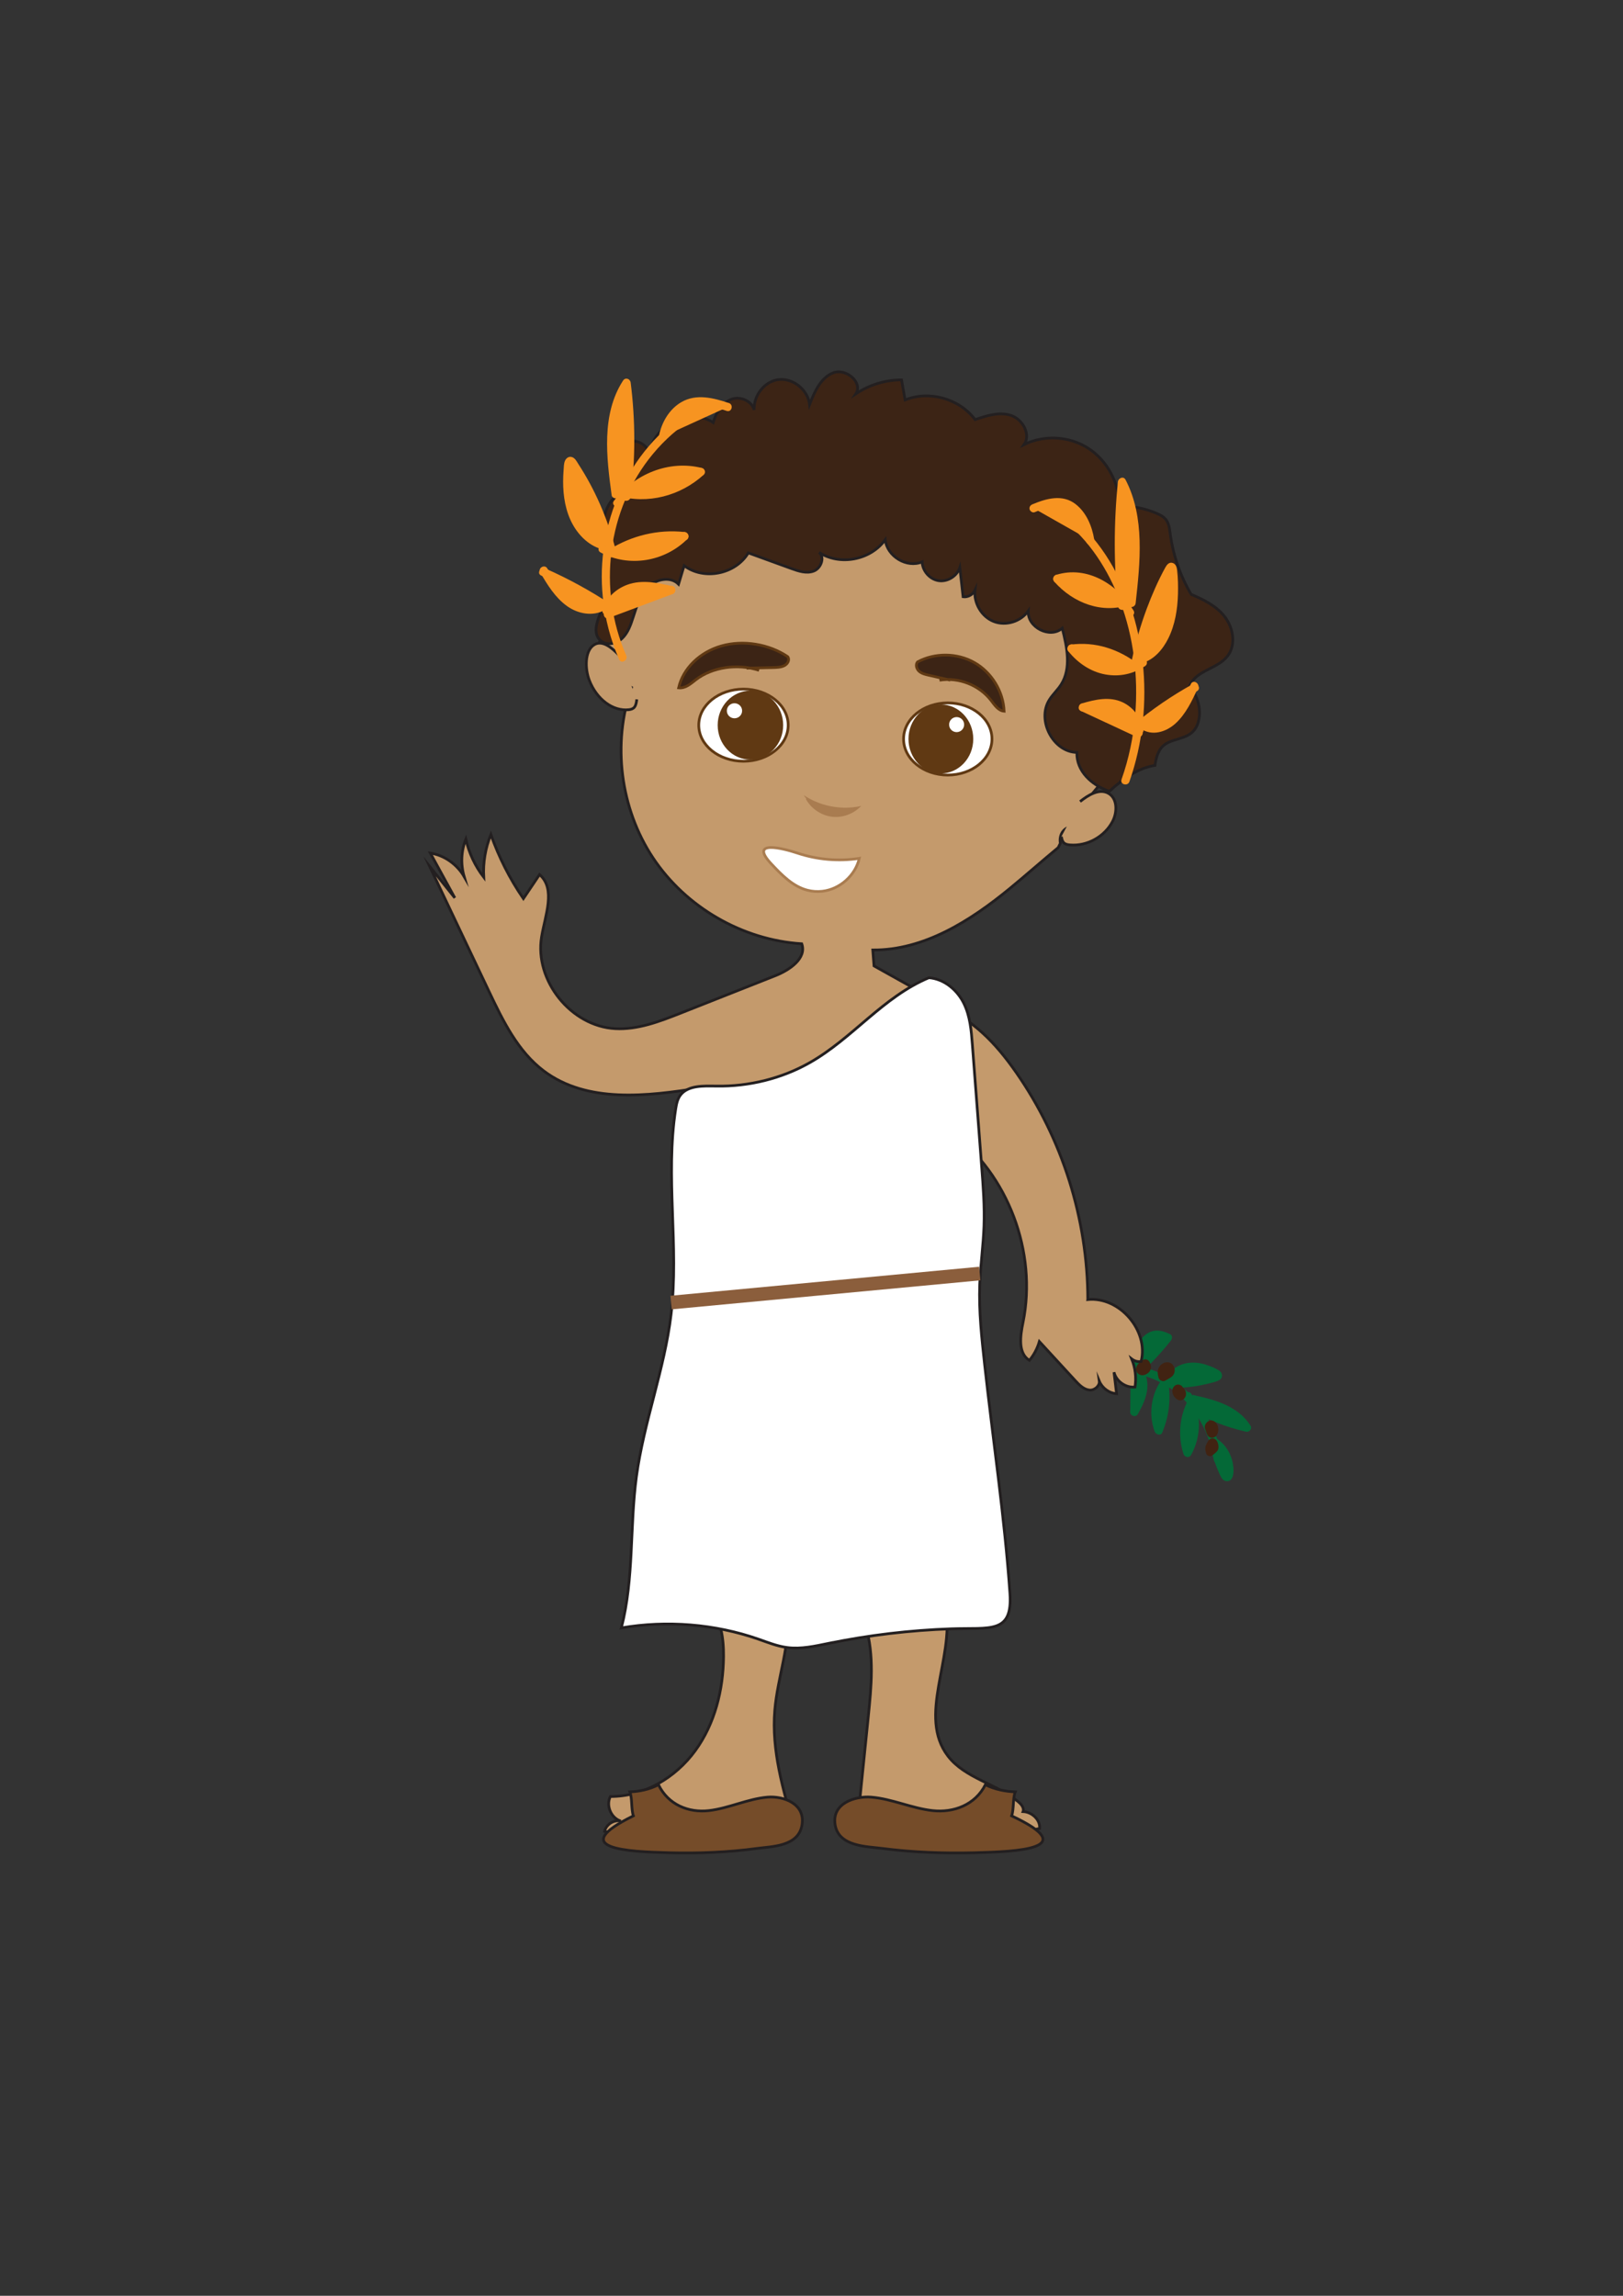 <?xml version="1.0" encoding="UTF-8"?>
<svg id="Layer_1" data-name="Layer 1" xmlns="http://www.w3.org/2000/svg" viewBox="0 0 595.28 841.89">
  <rect x="0" y="0" width="595.28" height="841.89" fill="#333333" stroke="none"/>
  <defs>
    <style>
      .cls-1 {
        fill: #8b5e3c;
        stroke: #8b5e3c;
        stroke-width: 5px;
      }

      .cls-1, .cls-2, .cls-3, .cls-4, .cls-5, .cls-6, .cls-7, .cls-8, .cls-9, .cls-10, .cls-11 {
        stroke-miterlimit: 10;
      }

      .cls-12, .cls-11 {
        fill: none;
      }

      .cls-12, .cls-13, .cls-14, .cls-15 {
        stroke-width: 0px;
      }

      .cls-2, .cls-3, .cls-4 {
        fill: #fff;
      }

      .cls-2, .cls-8, .cls-9 {
        stroke: #603913;
      }

      .cls-3, .cls-6, .cls-7, .cls-10, .cls-11 {
        stroke: #231f20;
      }

      .cls-4 {
        stroke: #a97c50;
      }

      .cls-5 {
        fill: #a97c50;
        stroke: #c49a6c;
      }

      .cls-6 {
        fill: #c49a6c;
      }

      .cls-7, .cls-8 {
        fill: #3c2415;
      }

      .cls-9 {
        fill: #603913;
      }

      .cls-10 {
        fill: #754c29;
      }

      .cls-13 {
        fill: #412312;
      }

      .cls-14 {
        fill: #f79421;
      }

      .cls-15 {
        fill: #046937;
      }
    </style>
  </defs>
  <g>
    <g>
      <path class="cls-15" d="m402.73,503.76c2.06.29,4.02-.14,6.07-.29s3.92-.11,5.87.11c3.86.43,7.68,1.63,11.12,3.42,6.75,3.51,12.01,9.23,15.44,15.97,1.98,3.9,3.29,8.11,3.98,12.43.3,1.9,3.19,1.09,2.89-.8-2.55-15.95-14.12-30.44-30.43-33.57-2.26-.43-4.56-.66-6.86-.64-1.08.01-2.16.08-3.24.2-1.33.15-2.72.48-4.06.29-.81-.11-1.6.2-1.85,1.05-.2.7.25,1.73,1.05,1.85h0Z"/>
      <g>
        <path class="cls-15" d="m435.75,512.03c3.41,6.26,3.33,14.65-.21,20.79-2.19-6.47-1.35-14.09,2.18-19.76"/>
        <path class="cls-15" d="m434.46,512.78c3.15,5.9,3.07,13.45-.21,19.28l2.74.36c-2.03-6.15-1.36-13.06,2.03-18.61,1.01-1.65-1.58-3.16-2.59-1.51-3.78,6.18-4.6,14.05-2.33,20.92.39,1.19,2.08,1.53,2.74.36,3.82-6.78,3.87-15.45.21-22.31-.91-1.7-3.5-.19-2.59,1.51h0Z"/>
      </g>
      <g>
        <path class="cls-15" d="m437.76,513.12c7.31,1.56,15.37,3.64,19.6,10.43-7.25-1.64-14.29-4.4-20.85-8.19"/>
        <path class="cls-15" d="m437.37,514.57c6.91,1.48,14.66,3.38,18.71,9.74l1.69-2.2c-7.21-1.65-14.08-4.36-20.49-8.03-1.68-.96-3.19,1.63-1.51,2.59,6.62,3.8,13.77,6.64,21.21,8.34,1.22.28,2.43-1.05,1.69-2.2-4.51-7.09-12.74-9.46-20.5-11.12-1.88-.4-2.69,2.49-.8,2.89h0Z"/>
      </g>
      <g>
        <path class="cls-15" d="m428.8,506.21c1.61-3.12,4.9-4.84,8.14-5.01s6.43,1.02,9.34,2.62c.28.15.6.45.48.76-.07.17-.25.25-.42.3-5.88,2.02-12.09,2.86-18.24,2.48"/>
        <path class="cls-15" d="m430.09,506.97c1.27-2.38,3.65-3.91,6.32-4.23,1.55-.19,3.11.04,4.6.46.83.23,1.64.53,2.42.87.46.2,1.87.7,2.04,1.03l-.2-.76-.02.23.2-.76-.1.14.54-.54c-.41.26-1.38.48-1.96.65-.67.2-1.35.38-2.03.55-1.53.38-3.07.68-4.63.9-3.03.43-6.11.51-9.17.34-1.93-.11-1.92,2.89,0,3,3.28.19,6.54.04,9.79-.42,1.62-.23,3.22-.54,4.8-.93,1.44-.35,3.05-.68,4.38-1.33,1.59-.77,1.45-2.69.06-3.59-1.27-.83-2.8-1.43-4.23-1.94-2.73-.96-5.76-1.32-8.59-.54s-5.4,2.69-6.82,5.34c-.91,1.7,1.68,3.22,2.59,1.51h0Z"/>
      </g>
      <g>
        <path class="cls-15" d="m427.03,507.03c1,5.9.27,12.14-2.06,17.55-2.47-6.37-1.04-14.35,3.44-19.16"/>
        <path class="cls-15" d="m425.58,507.43c.9,5.48.26,11.28-1.9,16.4l2.74.36c-2.21-5.85-1.22-13.02,3.06-17.7,1.3-1.42-.82-3.55-2.12-2.12-4.96,5.43-6.42,13.77-3.83,20.62.39,1.04,2.19,1.67,2.74.36,2.51-5.94,3.25-12.35,2.21-18.71-.13-.8-1.12-1.25-1.85-1.05-.85.23-1.18,1.04-1.05,1.85h0Z"/>
      </g>
      <g>
        <path class="cls-15" d="m416.68,501.87c.32-2.68.66-5.42,1.78-7.83s3.18-4.44,5.62-4.62c1.48-.11,2.94.47,4.31,1.12-3.44,4.37-7.21,8.42-11.24,12.12"/>
        <path class="cls-15" d="m418.18,501.87c.36-2.99.71-6.35,2.61-8.82.69-.89,1.63-1.69,2.68-1.99,1.36-.39,2.85.18,4.16.78l-.3-2.36c-3.42,4.33-7.18,8.39-11.24,12.12-1.42,1.31.7,3.43,2.12,2.12,4.06-3.74,7.81-7.79,11.24-12.12.54-.68.66-1.91-.3-2.36-1.91-.89-3.89-1.6-6.02-1.19-1.68.32-3.22,1.41-4.31,2.7-2.63,3.12-3.16,7.2-3.63,11.11-.1.81.76,1.5,1.5,1.5.89,0,1.4-.69,1.5-1.5h0Z"/>
      </g>
      <g>
        <path class="cls-15" d="m416.81,501.87c2.13,1.76,2.84,5.05,2.41,7.94s-1.8,5.5-3.19,8c.05-5.31.1-10.62.15-15.93"/>
        <path class="cls-15" d="m415.75,502.93c1.79,1.54,2.27,4.02,2.04,6.29-.28,2.81-1.71,5.4-3.05,7.83l2.8.76c.05-5.31.1-10.62.15-15.93.02-1.93-2.98-1.93-3,0-.05,5.31-.1,10.62-.15,15.93-.01,1.47,2.07,2.07,2.8.76,1.65-2.99,3.23-6.12,3.48-9.59.21-2.93-.64-6.2-2.94-8.17-1.46-1.25-3.59.86-2.12,2.12h0Z"/>
      </g>
      <g>
        <path class="cls-15" d="m445.73,529.05c3.4,2.27,5.48,6.76,5.17,11.13-.05.68-.35,1.55-.96,1.49-.4-.04-.67-.48-.86-.87-1.51-3.08-2.67-6.37-3.43-9.77"/>
        <path class="cls-15" d="m444.98,530.34c2.86,1.95,4.48,5.61,4.46,9.05,0,.26,0,.53-.03.78.03-.24-.06.25-.06.25.06-.1.05-.07-.04.08.22-.33.59-.41,1.12-.23.04.01.08.03.11.06-.06-.1-.11-.2-.16-.3-.46-.9-.87-1.84-1.24-2.79-.85-2.15-1.52-4.37-2.03-6.63-.18-.79-1.09-1.26-1.85-1.05-.81.22-1.23,1.05-1.05,1.85.49,2.18,1.14,4.33,1.95,6.41.41,1.05.85,2.08,1.33,3.1s1.04,2.06,2.26,2.21c2.61.32,2.79-3.04,2.65-4.83-.16-1.99-.69-3.91-1.6-5.68-1-1.96-2.48-3.64-4.3-4.88-.67-.46-1.66-.13-2.05.54-.43.74-.13,1.59.54,2.05h0Z"/>
      </g>
    </g>
    <g>
      <path class="cls-13" d="m426.39,504.86c-.25-.89-.48-1.98.01-2.8.11-.19.26-.34.41-.48.57-.5,1.32-.73,1.9-.38s.85,1.37.44,2.07c-.22.38-.58.6-.92.8-.53.31-1.07.62-1.6.93"/>
      <path class="cls-13" d="m427.84,504.46c-.1-.37-.2-.74-.25-1.13l.05.4c-.04-.3-.05-.6,0-.9l-.05.4c.03-.17.07-.34.13-.51l-.15.36c.06-.15.14-.29.24-.42l-.23.3c.13-.16.28-.31.45-.44l-.3.23c.15-.11.3-.2.47-.28l-.36.15c.16-.07.32-.12.5-.14l-.4.05c.11-.01.22-.01.33,0l-.4-.05c.11.02.21.04.31.08l-.36-.15c.09.04.18.09.26.15l-.3-.23c.07.06.13.12.19.19l-.23-.3c.08.1.14.21.19.33l-.15-.36c.07.16.11.32.13.48l-.05-.4c.02.15.02.31,0,.46l.05-.4c-.02.14-.06.27-.11.39l.15-.36c-.05.1-.11.2-.17.29l.23-.3c-.1.12-.21.23-.34.33l.3-.23c-.3.23-.64.4-.96.59-.37.22-.75.43-1.12.65-.33.19-.59.53-.69.9s-.05.84.15,1.16c.44.69,1.33.96,2.05.54.43-.25.85-.49,1.28-.74.45-.26.91-.52,1.28-.88.83-.81,1.13-2.13.72-3.22-.24-.62-.58-1.14-1.14-1.5-.61-.39-1.3-.45-2-.34-.62.09-1.15.43-1.63.8-.51.4-.85.93-1.08,1.52-.19.51-.25,1.09-.2,1.63.05.58.16,1.15.32,1.71.1.36.36.7.69.9s.8.27,1.16.15c.77-.25,1.28-1.04,1.05-1.85h0Z"/>
    </g>
    <g>
      <path class="cls-13" d="m443.43,523.34c-.04-.54.47-1.01.9-.94s.74.5.91.98c.23.67.22,1.56-.23,2.12-.15.19-.37.33-.56.27-.19-.06-.3-.3-.38-.52-.24-.62-.47-1.26-.68-1.9"/>
      <path class="cls-13" d="m444.93,523.34s0-.1,0-.14l-.05.4c.01-.08.03-.15.06-.23l-.15.36c.04-.09.08-.16.14-.24l-.23.3c.05-.06.1-.11.16-.16l-.3.23c.07-.05.14-.1.22-.13l-.36.15c.05-.02.1-.03.16-.04l-.4.05c.05,0,.1,0,.16,0l-.4-.05c.06.01.11.03.17.05l-.36-.15c.07.03.13.07.19.11l-.3-.23c.09.07.16.15.23.23l-.23-.3c.1.14.18.29.25.44l-.15-.36c.09.22.15.44.18.67l-.05-.4c.03.23.03.47,0,.7l.05-.4c-.03.18-.07.35-.14.52l.15-.36c-.06.13-.13.26-.22.37l.23-.3c-.05.06-.1.11-.16.16l.3-.23s-.08.06-.13.08l.36-.15s-.09.03-.14.04l.4-.05s-.06,0-.09,0l.4.05s-.06-.01-.08-.03l.36.15s-.05-.03-.07-.05l.3.23s-.06-.06-.09-.1l.23.3c-.06-.08-.1-.17-.14-.26l.15.36c-.27-.65-.5-1.32-.72-1.99-.12-.37-.35-.7-.69-.9-.32-.19-.8-.27-1.16-.15s-.71.34-.9.69-.28.77-.15,1.16.25.76.39,1.14c.16.45.32.93.54,1.35.41.77,1.3,1.22,2.16.98.62-.17,1.15-.65,1.44-1.22.44-.87.51-1.84.28-2.78-.25-1-.93-1.96-1.96-2.24-1.45-.4-2.92.92-2.87,2.38.01.39.16.78.44,1.06.26.26.69.46,1.06.44s.79-.14,1.06-.44.45-.66.44-1.06h0Z"/>
    </g>
    <g>
      <path class="cls-13" d="m443.66,531.94c-.21-.65-.09-1.14.04-1.46.21-.5.45-.94.71-1.32.13-.19.3-.35.54-.07.29.34.48,1.16.44,1.61s-.23.62-.42.78c-.4.33-.79.67-1.19,1"/>
      <path class="cls-13" d="m445.11,531.55c-.04-.14-.07-.27-.09-.42l.05.4c-.02-.19-.02-.37,0-.55l-.05.4c.03-.17.07-.33.14-.49l-.15.36c.21-.48.44-.97.76-1.39l-.23.3s.07-.08.11-.11l-.3.23s.04-.03.06-.03l-.36.15s.04-.01.06-.02l-.4.05h.03c-.13-.02-.27-.04-.4-.05.02,0,.05,0,.07.02l-.36-.15s.05.03.08.05l-.3-.23s.07.07.1.11l-.23-.3c.07.1.13.2.18.32l-.15-.36c.11.26.18.54.22.82l-.05-.4c.02.17.03.34.01.51l.05-.4c-.01.1-.04.2-.07.29l.15-.36c-.03.07-.07.14-.12.21l.23-.3c-.16.2-.39.36-.58.52-.28.23-.55.47-.83.7s-.44.71-.44,1.06.16.81.44,1.06.66.46,1.06.44.74-.17,1.06-.44c.29-.25.59-.49.88-.74s.56-.48.79-.81c.48-.72.44-1.68.24-2.48-.09-.35-.22-.71-.4-1.02-.15-.26-.34-.48-.57-.66-.44-.34-.94-.45-1.49-.34-.6.13-.99.61-1.3,1.1-.18.29-.34.59-.49.9-.2.43-.36.82-.42,1.28-.07.53-.04,1.05.12,1.57.11.37.35.7.69.9s.8.27,1.16.15.71-.34.9-.69.27-.77.15-1.16h0Z"/>
    </g>
    <g>
      <path class="cls-13" d="m418.47,502.51c-.21-.12-.27-.49-.19-.78s.28-.53.47-.73c.35-.37.73-.69,1.14-.94.09-.06.19-.11.28-.08.08.03.14.12.19.21.2.39.42.83.33,1.32-.1.56-.55.94-.99,1.15-.49.24-1.12.3-1.39-.21"/>
      <path class="cls-13" d="m419.23,501.22l-.03-.02.3.23s-.05-.04-.07-.06l.23.3s-.05-.07-.07-.11l.15.36c-.03-.07-.04-.14-.06-.21l.05.4c0-.08,0-.15,0-.23l-.05.4c.01-.1.04-.19.08-.28l-.15.36c.06-.14.14-.26.23-.38l-.23.3c.26-.33.58-.62.91-.88l-.3.23c.17-.13.35-.27.54-.36l-.36.15s.05-.02.08-.02l-.4.05h.04c-.13-.02-.27-.04-.4-.05h.04c-.12-.04-.24-.09-.36-.14.02,0,.04.02.06.03l-.3-.23s.03.03.05.05l-.23-.3c.11.16.2.36.28.54l-.15-.36c.06.16.11.32.14.49l-.05-.4c.02.13.02.25,0,.38l.05-.4c-.02.11-.04.22-.09.32l.15-.36c-.05.11-.11.21-.18.3l.23-.3c-.09.12-.2.23-.32.32l.3-.23c-.16.12-.32.22-.5.29l.36-.15c-.14.06-.29.1-.44.12l.4-.05c-.1.01-.2.01-.3,0l.4.05c-.08-.01-.15-.03-.22-.06l.36.15s-.09-.05-.14-.08l.3.23s-.08-.07-.12-.12l.23.3s-.06-.08-.08-.12c-.18-.33-.54-.59-.9-.69s-.84-.05-1.16.15-.6.51-.69.9-.05.8.15,1.16c.58,1.01,1.86,1.37,2.92.97.5-.19.88-.41,1.29-.75s.68-.82.85-1.31c.09-.26.13-.56.12-.83,0-.19-.04-.39-.07-.58-.02-.11-.04-.21-.08-.31-.16-.49-.41-1.05-.77-1.42-.3-.3-.74-.48-1.16-.48-.33,0-.59.08-.88.23-.17.08-.32.19-.47.3-.39.29-.76.59-1.09.94-.39.42-.77.93-.88,1.51-.07.4-.1.81.02,1.21.16.49.44.87.88,1.15.32.21.8.25,1.16.15s.73-.36.9-.69c.18-.35.28-.77.15-1.16s-.35-.68-.69-.9h0Z"/>
    </g>
    <g>
      <path class="cls-13" d="m432.23,509.3l.51.49c.29.28.6.59.71,1.04s-.09,1.08-.48,1.18c-.18.05-.37-.03-.52-.14-.42-.28-.75-.74-.92-1.3-.07-.22-.11-.47-.07-.72.06-.3.26-.57.51-.63s.5.1.57.38"/>
      <path class="cls-13" d="m431.17,510.36c.31.3.64.58.91.92l-.23-.3c.1.13.18.26.24.4l-.15-.36c.04.1.07.21.09.32l-.05-.4c.01.11.01.22,0,.33l.05-.4c-.02.11-.04.22-.09.32l.15-.36c-.03.08-.07.14-.12.21l.23-.3c-.04.05-.08.1-.13.13l.3-.23s-.07.04-.1.06l.36-.15s-.07.02-.1.03l.4-.05s-.09,0-.14,0l.4.05c-.06-.01-.12-.03-.18-.05l.36.15c-.09-.05-.18-.1-.26-.16l.3.23c-.15-.12-.29-.25-.4-.41l.23.3c-.13-.18-.24-.36-.32-.56l.15.36c-.07-.18-.13-.36-.16-.55l.05.4c-.02-.12-.02-.24,0-.37l-.05.4c.01-.09.04-.17.07-.26l-.15.36c.03-.06.06-.12.11-.18l-.23.3c.04-.05.09-.1.14-.14l-.3.23s.08-.05.13-.08l-.36.15s.07-.02.1-.03l-.4.05s.09,0,.14,0l-.4-.05s.07.02.1.03l-.36-.15s.08.04.12.07l-.3-.23s.05.05.08.08l-.23-.3s.06.08.08.13l-.15-.36s.02.05.03.08c.11.37.36.7.69.9s.8.27,1.16.15.71-.34.9-.69.27-.76.15-1.16c-.11-.36-.27-.65-.54-.92-.35-.36-.82-.52-1.31-.56-.17-.01-.37.02-.54.05s-.34.11-.49.2c-.33.19-.59.46-.8.77-.63.96-.37,2.27.19,3.19.21.34.47.67.78.92s.57.43.97.57c.18.06.39.09.58.09s.41-.02.59-.08c.32-.11.63-.28.86-.53.27-.3.4-.55.55-.92.18-.48.17-.99.08-1.48-.18-.96-.96-1.63-1.62-2.27-.28-.27-.67-.44-1.06-.44-.37,0-.81.16-1.06.44s-.46.66-.44,1.06.15.78.44,1.06h0Z"/>
    </g>
  </g>
  <path class="cls-6" d="m398.98,476.51c-.07-29.53-9.36-58.96-26.24-83.19-3.67-5.27-7.71-10.31-12.47-14.62-6.66-6.02-14.57-10.45-22.4-14.82-5.77-3.22-11.53-6.44-17.3-9.67-.15-1.95-.3-3.89-.45-5.84,18.77.13,35.8-10.67,50.3-22.59,5.94-4.88,11.75-10.03,17.7-14.95.26-.53.53-1.07.8-1.61-.47-2.41.62-5.18,3.29-5.91.1-.17.2-.34.3-.51.23-.62.57-1.19,1.03-1.67,8.96-14.23,22.52-28.85,35.04-31.93-.13-2.64-1.01-5.35-.09-7.82.94-2.51,3.44-4,5.28-5.94,7.09-7.47,3.3-19.61-.87-29.03-6.38,1.39-13.36-3.93-13.69-10.46-.2-3.88,1.45-8.31-1-11.32-2.47-3.03-7.42-2.34-10.62-4.59-4.67-3.27-3.38-10.4-5.13-15.83-3.26-10.12-11.74-6.65-19.04-7.51-2.39-.28-18.74-2.45-19.21-4.28-2.44-9.59-17.5-12.46-23.3-4.45-1.36-9.05-11.78-14.41-20.88-13.5-9.11.91-17.06,6.3-24.55,11.56-5.04-8.55-20.67-6.27-23.06,3.36-11.59-7.21-29.02-1.79-34.48,10.72-1.5,3.43-4.27,8.18-7.54,6.36-.14-2.37-.27-4.74-.41-7.11-7.54,4.75-10.27,15.77-5.82,23.49-2.55,9.15-2.36,19.05.53,28.1-4.88.84-6.68,7.57-4.42,11.98,2.26,4.41,6.94,6.94,11.35,9.2-7.16,20.54-4.15,44.36,7.89,62.48,12.04,18.12,32.83,30.12,54.54,31.48,1.91,5.32-4.47,9.65-9.72,11.72-11.55,4.56-23.09,9.12-34.64,13.69-7.73,3.06-15.77,6.16-24.07,5.71-16.19-.88-29.64-17.62-27-33.62,1.31-7.94,5.34-17.61-.74-22.88-1.98,2.94-3.95,5.88-5.93,8.82-4.99-7.26-9.01-15.19-11.92-23.5-2.02,4.94-2.92,10.34-2.62,15.67-3.16-4.11-5.42-8.91-6.57-13.97-1.74,4.34-1.92,9.27-.6,13.75-2.61-4.51-7.26-7.86-12.43-8.65,3,5.47,5.99,10.95,8.99,16.42-3.08-3.86-6.16-7.72-9.25-11.58,7.27,15.32,14.55,30.64,21.82,45.96,5.11,10.76,10.56,21.94,20.07,29.1,15.83,11.9,37.84,9.32,57.39,6.19-.89,29.19-1.79,58.48-6.59,87.28-2.4,14.4-5.77,28.64-7.69,43.12-2.55,19.17-2.54,38.69.03,57.86,4.42-4.93,13.13-3.41,17.5,1.57,4.37,4.97,5.34,12.06,5.29,18.68-.1,12.23-3.19,24.7-10.4,34.58-7.21,9.88-18.87,16.85-31.11,16.78-1.72,3.32.27,7.96,3.85,9.02-2.55-.6-5.42,1.22-5.97,3.78,21.38,4.52,43.91,3.47,64.78-3.02-1.53.34-.99,2.99.53,3.38s3.01-.61,4.27-1.55c-4.17-14.09-8.39-28.58-7.16-43.22,1.02-12.2,5.8-24.12,4.68-36.3,6.24-.44,12.48-.88,18.72-1.31,2.06-.14,4.26-.26,6.07.75,2.15,1.2,3.2,3.69,3.9,6.05,3.15,10.68,2.05,22.09.92,33.17l-3.3,32.33c2.66.69,3.8,3.38,3.4,5.78,1.67.48,2.73,1.76,3.15,3.25,2.03.52,3.18,2.18,3.43,4.02,18.81.83,37.72-.64,56.17-4.4.28-3.28-2.92-6.08-6.08-6.2.05-.13.1-.27.11-.41.1-1.31-.93-2.42-1.94-3.26-7.92-6.57-19.44-8.52-25.71-16.68-11.22-14.61,2.28-35.7-.77-53.86,1.84,1.34,4.45.58,6.38-.61,1.93-1.19,3.72-2.81,5.96-3.18,1.08-.18,2.29.14,3.19.77,2.8-3.45,2.56-9.29,1.83-14.06-8.01-52.35-13.15-105.13-15.41-158.04,20.9,15.87,31.57,44.14,26.36,69.87-1.01,4.97-1.99,11.36,2.34,14,1.66-2.02,2.91-4.39,3.64-6.9,4.39,4.78,8.79,9.56,13.18,14.33,1.46,1.59,3.13,3.28,5.27,3.46,1.84.15,3.76-1.61,3.54-3.25,1.06,2.52,3.59,4.41,6.33,4.58-.31-2.63-.63-5.25-.94-7.88.81,3.33,4.28,5.79,7.7,5.44.55-3.46.11-7.05-1.2-10.3.98.76,2.23,1.15,3.45.9,2.85-11.34-7.93-23.84-19.57-22.69Z"/>
  <path class="cls-11" d="m360.09,588.97c-1.29,1.87,3.19,3.13,3.68.91.26-1.14-.36-2.16-1.32-2.83-.63.77-1.4,1.42-2.36,1.92Z"/>
  <path class="cls-3" d="m303.95,602.63c-5,1.02-10.11,2.19-15.18,1.54-3.71-.47-7.18-1.89-10.68-3.11-15.89-5.52-33.48-6.95-50.2-4.09,4.7-18.12,3.04-37.07,5.54-55.54,2.71-20.03,10.31-39.34,12.7-59.41,2.98-25-2.19-50.43,1.69-75.33.29-1.86.66-3.79,1.9-5.3,2.78-3.4,8.33-3.19,13-3.11,12.01.21,24.07-2.81,34.25-8.58,15.78-8.94,26.84-24.09,43.74-31.16,5.71.46,10.41,4.59,12.76,9.32s2.78,10.04,3.17,15.22c1.14,14.89,2.27,29.78,3.41,44.66.56,7.3,1.11,14.61.85,21.92-.25,7.13-1.28,14.21-1.55,21.34-.37,9.85.72,19.68,1.8,29.49,3.08,27.86,7.31,55.84,9.27,83.78,1.06,15.05-7.25,12.52-21.56,13.03-15.11.53-30.17,2.32-44.92,5.34Z"/>
  <line class="cls-1" x1="246.13" y1="477.66" x2="359.35" y2="467.02"/>
  <path class="cls-10" d="m259.99,663.97c7.3-.83,14.21-4.31,21.53-4.94,5.6-.48,14.01,2.25,12.62,10.29-1.35,7.84-11,7.78-16.42,8.51-10.69,1.45-21.57,1.87-32.34,1.59-15.18-.4-37.76-1.4-13.07-13.53-.84-2.41-.37-6.4-1.28-8.8,3.44-.12,7.33-.93,10.48-2.62,3.59,7.42,11.13,10.34,18.48,9.5Z"/>
  <path class="cls-10" d="m342.08,663.97c-7.64-.83-14.88-4.31-22.54-4.94-5.86-.48-14.66,2.25-13.21,10.29,1.41,7.84,11.52,7.78,17.19,8.51,11.19,1.45,22.58,1.87,33.84,1.59,15.89-.4,39.52-1.4,13.68-13.53.88-2.41.38-6.4,1.34-8.8-3.6-.12-7.67-.93-10.96-2.62-3.75,7.42-11.65,10.34-19.34,9.5Z"/>
  <path class="cls-7" d="m449.35,226.33c-3.08-4.06-7.8-6.42-12.45-8.36-4-6.75-6.63-14.35-7.68-22.17-.24-1.83-.45-3.77-1.56-5.22-.84-1.09-2.1-1.75-3.35-2.29-4.34-1.89-9.08-2.8-13.79-2.65.06-8.41-4.37-16.72-11.32-21.22s-16.19-5.04-23.6-1.39c2.62-3.72-.55-9.32-4.82-10.7s-8.88.09-13.12,1.55c-5.83-7.71-16.83-10.8-25.69-7.21-.44-2.45-.87-4.91-1.31-7.36-5.92,0-11.84,1.81-16.79,5.14,2.75-4.19-3.58-9.51-8.21-7.75-4.62,1.76-6.91,6.95-8.72,11.64-.65-5.56-6.31-9.95-11.71-9.09-5.02.79-8.9,5.96-8.62,11.09-.77-3.17-4.89-5.1-8.09-4.01-3.59,1.22-5.85,4.9-6.94,8.61-8.84-5.81-22.51,1.4-23.44,11.95-.16-3.27-4.05-5.85-7.3-4.97-3.57.96-5.83,4.78-6.22,8.54s.7,7.49,1.78,11.1c-5.36,3.97-5.9,11.91-4.95,18.61.95,6.7,2.85,13.69.6,20.06-1.78,5.04-5.72,11.4-1.65,14.78,2.21,1.84,5.7,1.08,7.78-.91,2.09-1.98,3.11-4.85,4-7.62,1.3-4.02,2.58-8.26,5.54-11.22,2.96-2.96,8.21-4.01,11.15-1.04.68-2.27,1.36-4.53,2.05-6.8,7.22,5.49,18.86,3.17,23.54-4.68,5.27,1.92,10.54,3.84,15.81,5.75,2.66.97,5.59,1.94,8.22.91,2.64-1.02,4.14-5.06,1.92-6.84,7.63,5.01,18.93,2.84,24.27-4.66.7,6.16,7.94,10.5,13.54,8.14.13,3.35,2.82,6.41,6.06,6.9,3.24.49,6.68-1.64,7.76-4.8.4,3.57.8,7.13,1.2,10.7,1.76.24,3.61-.79,4.37-2.42-.5,4.81,2.48,9.77,6.9,11.49s9.87.05,12.63-3.87c-.37,6.03,8,10.27,12.47,6.33,1.75,6.87,3.38,14.69-.4,20.64-1.28,2.02-3.1,3.64-4.36,5.67-4.66,7.47,1.47,19.11,10.13,19.24-.23,6.81,5.39,12,11.92,14.26,5.51-5.15,11.26-8.72,16.72-9.49.23-1.78.64-3.61,1.58-5.35,3.37-6.28,12.98-2.19,14.6-11.94.7-4.21-.9-8.54-3.39-11.95,2.18-5.63,10.14-6.11,13.82-10.85,3.13-4.02,2.19-10.21-.9-14.26Z"/>
  <path class="cls-8" d="m348.55,249.42l-7.96-1.82c-1.24-.28-2.54-.6-3.49-1.45s-1.38-2.42-.58-3.41c6.4-3.44,14.57-3.35,20.88.24s10.58,10.56,10.89,17.82c-2.15-.16-3.5-2.28-4.82-3.98-4.34-5.61-11.88-8.55-18.88-7.38"/>
  <path class="cls-8" d="m273.81,245.02l9.57-.2c1.49-.03,3.06-.08,4.31-.73s2.02-2.11,1.26-3.25c-6.86-4.68-16.37-6.23-24.34-3.97s-14.11,8.28-15.71,15.37c2.53.27,4.46-1.54,6.29-2.95,6.01-4.65,15.28-6.04,23.22-3.47"/>
  <ellipse class="cls-2" cx="347.62" cy="270.99" rx="16.21" ry="13.23"/>
  <ellipse class="cls-9" cx="345.09" cy="270.99" rx="11.38" ry="12.14"/>
  <circle class="cls-2" cx="350.87" cy="265.72" r="3.26"/>
  <ellipse class="cls-2" cx="272.69" cy="265.93" rx="16.4" ry="13.23"/>
  <ellipse class="cls-9" cx="275.24" cy="265.93" rx="11.51" ry="12.14"/>
  <ellipse class="cls-2" cx="269.39" cy="260.65" rx="3.3" ry="3.26"/>
  <path class="cls-5" d="m294.56,292.08c1.79,4.26,5.99,7.4,10.57,7.93s9.39-1.58,12.1-5.32c-7.97,2.3-17,.57-23.55-4.52.3,1.13.89,2.18,1.7,3.03"/>
  <path class="cls-4" d="m292.4,312.81c7.3,2.44,15.18,3.12,22.78,1.95-1.46,6.28-7.14,11.34-13.54,12.07-1.82.21-3.67.09-5.44-.36-5.36-1.36-9.46-5.58-13.25-9.62-8.54-9.08,4.36-5.74,9.45-4.04Z"/>
  <path class="cls-6" d="m389.3,306.81c.13.83.32,1.71.93,2.28.57.54,1.4.68,2.18.75,6.31.55,12.78-3.03,15.68-8.66,1.76-3.42,1.78-8.44-1.6-10.29-3.36-1.84-7.35.68-10.35,3.05"/>
  <path class="cls-6" d="m233.56,256.46c-.12,1.03-.29,2.13-.86,2.85-.53.67-1.3.85-2.02.94-5.85.68-11.85-3.77-14.54-10.79-1.63-4.26-1.65-10.52,1.48-12.82,3.11-2.29,6.81.85,9.6,3.8"/>
  <g>
    <path class="cls-12" d="m211.5,173.11h.27"/>
    <path class="cls-14" d="m229.68,240.34c-10.55-24.05-7.06-53.61,9.82-73.9,4.3-5.17,9.36-9.67,15.08-13.2,1.64-1.01.13-3.61-1.51-2.59-22.99,14.19-34.68,41.87-31.97,68.33.81,7.91,2.81,15.6,6,22.88.77,1.76,3.36.24,2.59-1.51h0Z"/>
    <g>
      <path class="cls-14" d="m257.02,173.05c-8.21,7.58-19.84,10.39-30.17,7.29"/>
      <path class="cls-14" d="m255.96,171.99c-7.7,7.02-18.66,9.85-28.71,6.91-1.86-.54-2.65,2.35-.8,2.89,11.1,3.25,23.15.05,31.63-7.68,1.43-1.3-.7-3.42-2.12-2.12h0Z"/>
    </g>
    <g>
      <path class="cls-14" d="m226.47,184.45c7.2-9.64,19.52-14.23,30.55-11.4"/>
      <path class="cls-14" d="m227.76,185.21c6.6-8.72,18.12-13.39,28.86-10.71,1.87.47,2.67-2.42.8-2.89-12.15-3.04-24.81,2.26-32.25,12.08-1.17,1.54,1.44,3.04,2.59,1.51h0Z"/>
    </g>
    <g>
      <path class="cls-14" d="m225.82,181.27c-1.92-13.94-3.5-29.53,4.01-40.94,1.77,13.88,1.76,28.02,0,41.9"/>
      <path class="cls-14" d="m227.26,180.87c-1.79-13.03-3.7-28.13,3.86-39.78l-2.8-.76c1.75,13.91,1.75,27.99,0,41.9-.24,1.91,2.76,1.89,3,0,1.76-13.91,1.76-27.99,0-41.9-.18-1.43-1.93-2.1-2.8-.76-8.03,12.38-6.06,28.26-4.17,42.09.11.81,1.14,1.23,1.85,1.05.87-.23,1.16-1.05,1.05-1.85h0Z"/>
    </g>
    <g>
      <path class="cls-14" d="m221.95,200.16c-5.49-1.11-9.91-6.02-12.01-11.71s-2.19-12.06-1.53-18.17c.06-.58.31-1.33.84-1.28.29.03.51.31.68.57,6.33,9.36,11.13,19.98,14.1,31.18"/>
      <path class="cls-14" d="m222.35,198.72c-8.55-1.85-12.2-11.4-12.71-19.2-.16-2.4-.1-4.82.09-7.22.04-.52.07-1.05.14-1.57,0,.04.13-.62.12-.65l-1.35.25.24.36c.15.48.68,1.03.96,1.46.31.49.63.98.93,1.47,2.47,3.98,4.65,8.13,6.54,12.42,2.16,4.89,3.9,9.96,5.28,15.12.5,1.86,3.39,1.07,2.89-.8-2.85-10.63-7.29-20.86-13.29-30.09-.6-.93-1.19-2.19-2.27-2.61-1.19-.46-2.25.27-2.71,1.35-.43,1-.4,2.22-.49,3.29-.11,1.43-.18,2.86-.18,4.29,0,5.39.88,10.95,3.52,15.72,2.44,4.41,6.45,8.21,11.49,9.3,1.88.41,2.69-2.48.8-2.89h0Z"/>
    </g>
    <g>
      <path class="cls-14" d="m251.04,196.6c-7.91,8.02-20.4,9.97-30.02,4.7"/>
      <path class="cls-14" d="m249.98,195.54c-7.35,7.34-18.97,9.43-28.2,4.46-1.7-.92-3.22,1.67-1.51,2.59,10.42,5.61,23.52,3.38,31.84-4.93,1.37-1.37-.75-3.49-2.12-2.12h0Z"/>
    </g>
    <g>
      <path class="cls-14" d="m224.17,202.86c8.06-5.13,17.61-7.35,26.87-6.27"/>
      <path class="cls-14" d="m224.93,204.16c7.8-4.9,16.94-7.09,26.11-6.06,1.92.21,1.9-2.79,0-3-9.64-1.08-19.43,1.32-27.63,6.47-1.63,1.03-.13,3.62,1.51,2.59h0Z"/>
    </g>
    <g>
      <path class="cls-14" d="m199.25,209.76c8.37,3.68,16.47,8.11,24.19,13.22"/>
      <path class="cls-14" d="m198.5,211.06c8.42,3.72,16.51,8.15,24.19,13.22,1.62,1.07,3.12-1.53,1.51-2.59-7.69-5.07-15.77-9.5-24.19-13.22-1.75-.77-3.28,1.81-1.51,2.59h0Z"/>
    </g>
    <g>
      <path class="cls-14" d="m246.25,216.41c-7.8,2.92-15.6,5.84-23.4,8.76"/>
      <path class="cls-14" d="m245.86,214.97c-7.8,2.92-15.6,5.84-23.4,8.76-1.79.67-1.02,3.57.8,2.89,7.8-2.92,15.6-5.84,23.4-8.76,1.79-.67,1.02-3.57-.8-2.89h0Z"/>
    </g>
    <g>
      <path class="cls-14" d="m222.48,224.04c1.35-4.8,5.76-7.93,10.24-8.8s9.08.11,13.53,1.17"/>
      <path class="cls-14" d="m223.92,224.44c1.07-3.59,4.08-6.23,7.6-7.34,4.68-1.48,9.7-.33,14.33.76,1.88.44,2.68-2.45.8-2.89-5.34-1.26-11.22-2.5-16.55-.55-4.27,1.57-7.75,4.81-9.07,9.22-.55,1.85,2.34,2.65,2.89.8h0Z"/>
    </g>
    <g>
      <path class="cls-14" d="m221.12,222.4c-4.03,2.33-9.16,1.09-12.88-1.8s-6.33-7.17-8.8-11.4"/>
      <path class="cls-14" d="m220.37,221.1c-3.75,2.07-8.33.67-11.48-1.89-3.53-2.88-5.88-6.88-8.15-10.76-.97-1.67-3.57-.16-2.59,1.51,2.63,4.51,5.45,9.13,9.75,12.24,4.02,2.91,9.5,3.97,13.98,1.49,1.69-.93.18-3.53-1.51-2.59h0Z"/>
    </g>
    <g>
      <path class="cls-14" d="m243.16,160.07c1.35-6.81,5.76-11.25,10.24-12.48s9.08.16,13.53,1.65"/>
      <path class="cls-14" d="m244.61,160.47c.87-4.2,3.06-8.26,6.87-10.45,4.71-2.71,10.29-.92,15.06.67,1.84.61,2.62-2.28.8-2.89-5.6-1.87-11.9-3.52-17.37-.37-4.46,2.57-7.22,7.31-8.25,12.25-.39,1.88,2.5,2.69,2.89.8h0Z"/>
    </g>
  </g>
  <g>
    <path class="cls-12" d="m427.55,212.32h-.24"/>
    <path class="cls-14" d="m414.24,286.64c4.94-14.01,6.48-29.29,4.86-44.04-1.53-13.87-5.92-27.58-13.67-39.26-3.87-5.83-8.55-11.06-14.11-15.33-1.53-1.18-3.03,1.43-1.51,2.59,9.77,7.5,16.69,18.47,21.01,29.87,5.02,13.27,6.71,27.67,5.54,41.78-.67,8.03-2.32,15.98-5.01,23.59-.64,1.82,2.25,2.61,2.89.8h0Z"/>
    <g>
      <path class="cls-14" d="m387.76,212.26c7.17,8.24,17.34,11.3,26.37,7.93"/>
      <path class="cls-14" d="m386.7,213.32c6.91,7.83,17.69,12,27.83,8.31,1.8-.65,1.02-3.55-.8-2.89-9.21,3.35-18.65-.44-24.91-7.54-1.28-1.45-3.4.68-2.12,2.12h0Z"/>
    </g>
    <g>
      <path class="cls-14" d="m414.47,224.65c-6.29-10.48-17.07-15.48-26.71-12.39"/>
      <path class="cls-14" d="m415.76,223.89c-5.85-9.6-16.96-16.63-28.4-13.08-1.84.57-1.05,3.47.8,2.89,10.15-3.15,19.85,3.22,25.01,11.7,1,1.65,3.6.14,2.59-1.51h0Z"/>
    </g>
    <g>
      <path class="cls-14" d="m415.03,221.19c1.68-15.16,3.06-32.1-3.51-44.51-1.54,15.09-1.54,30.47,0,45.55"/>
      <path class="cls-14" d="m416.53,221.19c1.64-14.82,3.46-31.53-3.71-45.27-.75-1.44-2.66-.6-2.8.76-1.53,15.14-1.53,30.41,0,45.55.19,1.9,3.2,1.92,3,0-1.54-15.14-1.54-30.41,0-45.55l-2.8.76c3.35,6.41,4.44,13.72,4.66,20.88.23,7.64-.51,15.28-1.35,22.87-.21,1.92,2.79,1.9,3,0h0Z"/>
    </g>
    <g>
      <path class="cls-14" d="m418.41,241.73c4.8-1.2,8.66-6.55,10.5-12.73,1.84-6.19,1.92-13.12,1.33-19.75-.06-.63-.27-1.44-.73-1.39-.26.03-.44.34-.6.62-5.53,10.18-9.73,21.72-12.33,33.91"/>
      <path class="cls-14" d="m418.81,243.18c4.48-1.21,7.7-5.06,9.7-9.08,2.48-5.01,3.38-10.66,3.54-16.21.08-2.92.02-5.9-.32-8.81-.12-1.06-.47-2.26-1.6-2.63-1.32-.44-2.16.64-2.71,1.64-2.66,4.85-4.89,9.96-6.82,15.13-2.28,6.11-4.08,12.38-5.45,18.75-.41,1.88,2.49,2.69,2.89.8,1.29-6.01,2.97-11.93,5.07-17.7,1.02-2.79,2.13-5.55,3.35-8.26.6-1.33,1.22-2.64,1.87-3.94.32-.65.65-1.29.98-1.93.16-.3.65-1.64.97-1.79l-1.16.15c-.36-.4-.49-.46-.4-.18.05.19.07.39.07.59.04.39.06.78.09,1.16.06.86.11,1.71.14,2.57.07,1.72.07,3.43,0,5.15-.13,3.31-.57,6.61-1.49,9.79-1.38,4.76-4.33,10.5-9.51,11.9-1.86.5-1.07,3.4.8,2.89h0Z"/>
    </g>
    <g>
      <path class="cls-14" d="m392.99,237.86c6.91,8.72,17.83,10.84,26.24,5.11"/>
      <path class="cls-14" d="m391.93,238.92c3.36,4.18,8.06,7.4,13.39,8.39s10.34-.15,14.67-3.05c1.6-1.07.1-3.67-1.51-2.59-3.74,2.5-8.24,3.59-12.69,2.68-4.75-.97-8.72-3.82-11.73-7.56-1.21-1.5-3.32.63-2.12,2.12h0Z"/>
    </g>
    <g>
      <path class="cls-14" d="m416.47,244.67c-7.05-5.57-15.4-8-23.49-6.81"/>
      <path class="cls-14" d="m417.53,243.61c-7.15-5.59-15.87-8.46-24.95-7.2-.81.11-1.23,1.14-1.05,1.85.23.87,1.05,1.16,1.85,1.05,7.89-1.1,15.82,1.58,22.03,6.43,1.5,1.18,3.64-.93,2.12-2.12h0Z"/>
    </g>
    <g>
      <path class="cls-14" d="m438.25,252.17c-7.31,4.01-14.39,8.82-21.15,14.37"/>
      <path class="cls-14" d="m437.5,250.87c-7.6,4.18-14.75,9.11-21.45,14.61-1.49,1.23.64,3.34,2.12,2.12,6.5-5.34,13.47-10.09,20.84-14.14,1.69-.93.18-3.52-1.51-2.59h0Z"/>
    </g>
    <g>
      <path class="cls-14" d="m397.17,259.4c6.82,3.17,13.63,6.35,20.45,9.52"/>
      <path class="cls-14" d="m396.41,260.69c6.82,3.17,13.63,6.35,20.45,9.52,1.74.81,3.26-1.78,1.51-2.59-6.82-3.17-13.63-6.35-20.45-9.52-1.74-.81-3.26,1.78-1.51,2.59h0Z"/>
    </g>
    <g>
      <path class="cls-14" d="m417.95,267.69c-1.18-5.21-5.03-8.62-8.95-9.56s-7.94.12-11.83,1.27"/>
      <path class="cls-14" d="m419.4,267.3c-.99-4.14-3.69-7.89-7.58-9.73-4.83-2.29-10.16-1.05-15.05.39-1.85.54-1.06,3.44.8,2.89,4.02-1.18,8.7-2.55,12.74-.69,3.25,1.5,5.39,4.51,6.2,7.94.45,1.88,3.34,1.08,2.89-.8h0Z"/>
    </g>
    <g>
      <path class="cls-14" d="m419.14,265.91c3.53,2.53,8.01,1.19,11.26-1.95s5.54-7.8,7.69-12.39"/>
      <path class="cls-14" d="m418.38,267.2c4.14,2.85,9.27,1.26,12.74-1.87,3.83-3.47,6.11-8.42,8.26-13.01.82-1.74-1.77-3.26-2.59-1.51-1.89,4.03-3.82,8.29-6.92,11.55-2.59,2.72-6.54,4.63-9.98,2.26-1.59-1.1-3.09,1.5-1.51,2.59h0Z"/>
    </g>
    <g>
      <path class="cls-14" d="m399.87,198.14c-1.18-7.4-5.03-12.23-8.95-13.57s-7.94.17-11.83,1.8"/>
      <path class="cls-14" d="m401.32,197.75c-.8-4.82-2.86-9.82-6.83-12.89-4.83-3.73-10.66-2.07-15.8.07-.75.31-1.27.99-1.05,1.85.19.71,1.1,1.36,1.85,1.05,4.2-1.74,9.3-3.71,13.3-.5,3.37,2.7,4.95,7.1,5.64,11.23.32,1.9,3.21,1.09,2.89-.8h0Z"/>
    </g>
  </g>
</svg>